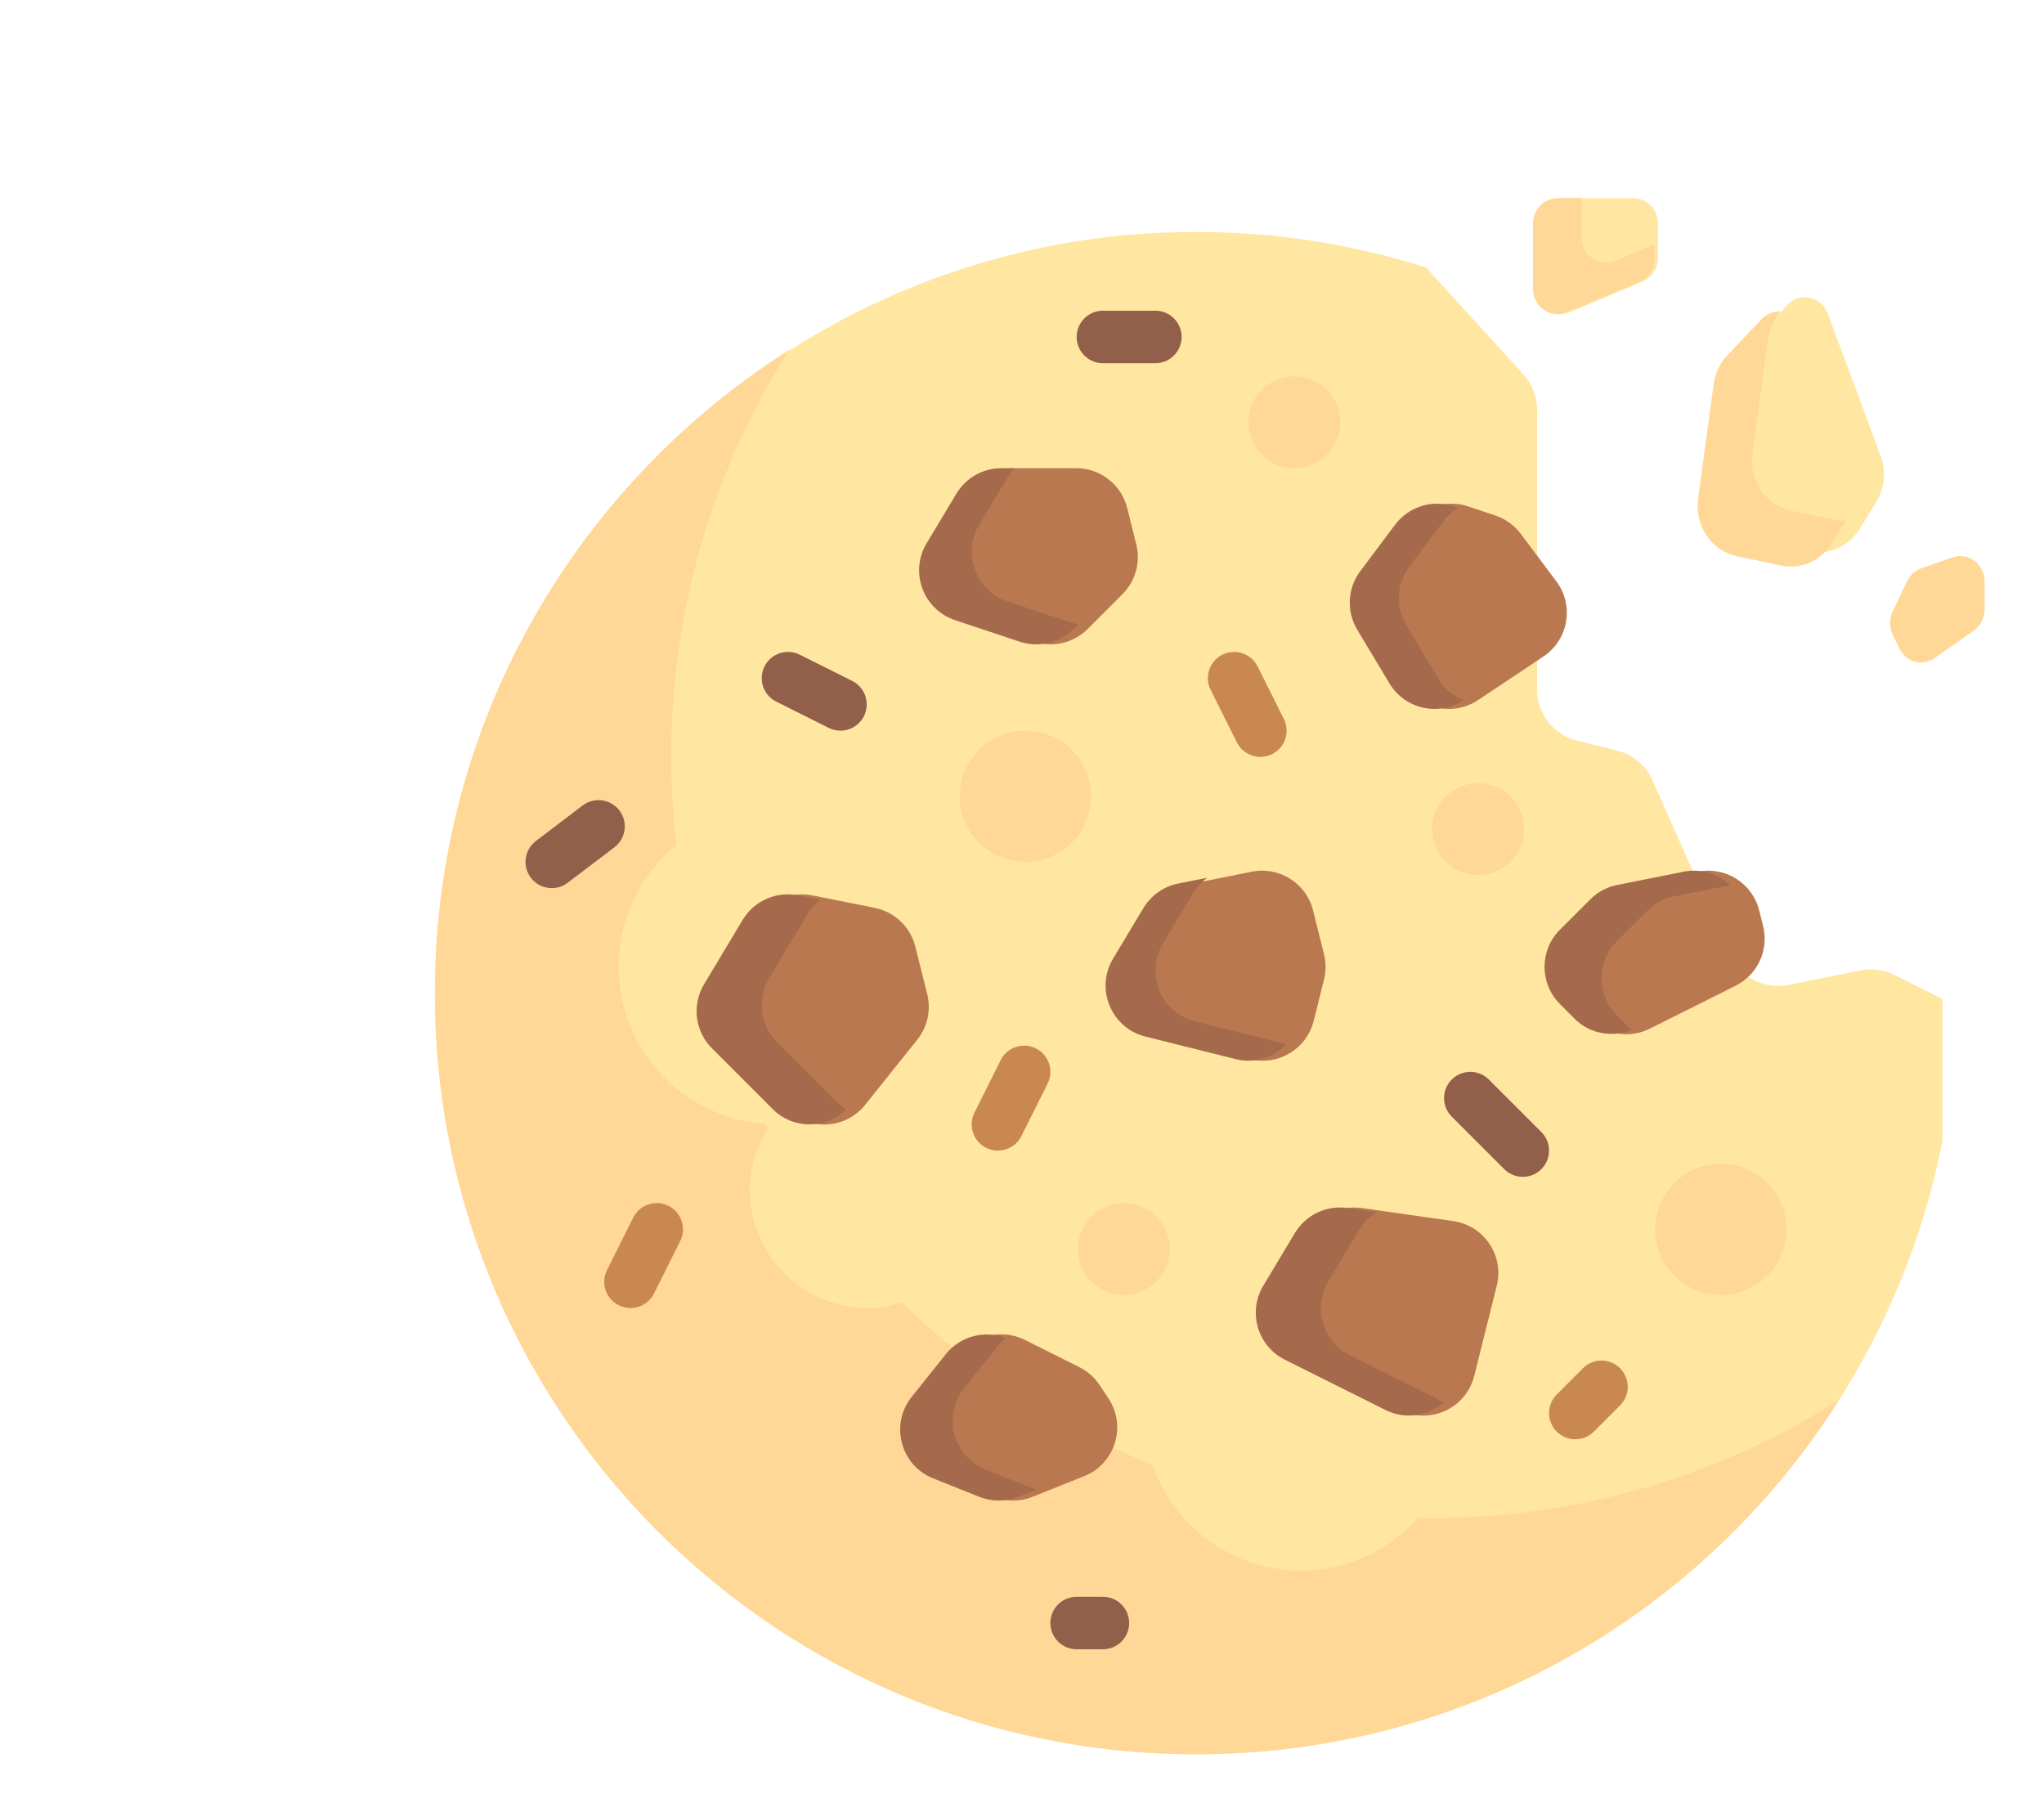 <svg width="141" height="125" viewBox="0 0 141 125" fill="none" xmlns="http://www.w3.org/2000/svg">
<g id="Frame 1">
<g id="cookie">
<g id="cookies-svgrepo-com 1" clip-path="url(#clip0_3_65)">
<g id="Group 2">
<path id="Vector" d="M128.351 66.933L123.359 67.932C121.698 68.264 120.028 67.4 119.34 65.852L113.993 53.821C113.541 52.802 112.644 52.049 111.563 51.779L108.777 51.082C107.165 50.679 106.035 49.231 106.035 47.57V28.264C106.035 27.362 105.698 26.492 105.09 25.826L98.365 18.446C92.301 16.526 85.765 15.669 78.97 16.116C52.852 17.837 31.694 39.083 30.101 65.209C28.241 95.695 52.415 121 82.5 121C111.195 121 134.498 97.975 134.978 69.394L130.68 67.246C129.96 66.885 129.14 66.775 128.351 66.933Z" fill="#FFE6A1"/>
<g id="Group">
<path id="Vector_2" d="M98.793 104.707C98.474 104.707 98.16 104.689 97.843 104.683C95.854 106.914 92.966 108.328 89.741 108.328C84.992 108.328 80.965 105.274 79.489 101.027C72.992 98.456 67.132 94.631 62.208 89.843C61.462 90.067 60.689 90.224 59.87 90.224C55.371 90.224 51.724 86.577 51.724 82.078C51.724 80.506 52.19 79.052 52.961 77.808C52.905 77.709 52.847 77.613 52.792 77.514C47.141 77.131 42.672 72.438 42.672 66.69C42.672 63.302 44.224 60.278 46.654 58.286C46.424 56.29 46.293 54.265 46.293 52.207C46.293 41.881 49.286 32.261 54.434 24.141C39.753 33.449 30 49.831 30 68.5C30 97.495 53.505 121 82.5 121C101.17 121 117.551 111.247 126.859 96.566C118.74 101.714 109.119 104.707 98.793 104.707Z" fill="#FFD796"/>
<path id="Vector_3" d="M70.733 59.448C73.232 59.448 75.259 57.422 75.259 54.922C75.259 52.423 73.232 50.397 70.733 50.397C68.233 50.397 66.207 52.423 66.207 54.922C66.207 57.422 68.233 59.448 70.733 59.448Z" fill="#FFD796"/>
<path id="Vector_4" d="M118.707 89.319C121.207 89.319 123.233 87.293 123.233 84.793C123.233 82.294 121.207 80.267 118.707 80.267C116.207 80.267 114.181 82.294 114.181 84.793C114.181 87.293 116.207 89.319 118.707 89.319Z" fill="#FFD796"/>
<path id="Vector_5" d="M77.522 89.319C79.271 89.319 80.69 87.901 80.69 86.151C80.69 84.401 79.271 82.983 77.522 82.983C75.772 82.983 74.353 84.401 74.353 86.151C74.353 87.901 75.772 89.319 77.522 89.319Z" fill="#FFD796"/>
<path id="Vector_6" d="M101.961 60.353C103.711 60.353 105.129 58.935 105.129 57.185C105.129 55.436 103.711 54.017 101.961 54.017C100.212 54.017 98.793 55.436 98.793 57.185C98.793 58.935 100.212 60.353 101.961 60.353Z" fill="#FFD796"/>
<path id="Vector_7" d="M89.289 32.293C91.039 32.293 92.457 30.875 92.457 29.125C92.457 27.375 91.039 25.957 89.289 25.957C87.539 25.957 86.121 27.375 86.121 29.125C86.121 30.875 87.539 32.293 89.289 32.293Z" fill="#FFD796"/>
</g>
<g id="Group_2">
<path id="Vector_8" d="M79.866 62.632L77.773 66.12C76.522 68.205 77.641 70.906 79.999 71.496L86.229 73.053C88.169 73.538 90.135 72.359 90.62 70.418L91.332 67.568C91.476 66.991 91.476 66.388 91.332 65.812L90.579 62.797C90.11 60.922 88.251 59.746 86.356 60.125L82.26 60.944C81.26 61.145 80.391 61.757 79.866 62.632Z" fill="#B97850"/>
<path id="Vector_9" d="M90.315 85.044L88.132 88.682C87.047 90.491 87.731 92.84 89.618 93.783L96.566 97.258C98.638 98.294 101.136 97.144 101.698 94.897L102.414 92.034L103.25 88.688C103.771 86.605 102.375 84.529 100.25 84.225L93.931 83.323C92.49 83.117 91.064 83.795 90.315 85.044Z" fill="#B97850"/>
<path id="Vector_10" d="M52.222 63.447L49.558 67.886C48.703 69.311 48.928 71.135 50.103 72.309L54.295 76.502C55.821 78.028 58.334 77.889 59.682 76.204L63.276 71.711C63.982 70.829 64.236 69.667 63.962 68.571L63.142 65.292C62.803 63.934 61.712 62.894 60.34 62.62L56.037 61.759C54.536 61.459 53.009 62.135 52.222 63.447Z" fill="#B97850"/>
<path id="Vector_11" d="M66.963 34.051L64.909 37.474C63.717 39.461 64.671 42.04 66.868 42.772L71.326 44.258C72.627 44.692 74.061 44.353 75.031 43.383L77.43 40.984C78.329 40.085 78.691 38.78 78.382 37.546L77.755 35.036C77.352 33.424 75.903 32.293 74.242 32.293H70.067C68.796 32.293 67.617 32.961 66.963 34.051Z" fill="#B97850"/>
<path id="Vector_12" d="M110.69 62.034L108.595 64.13C107.181 65.543 107.181 67.836 108.595 69.25L109.62 70.276C110.722 71.378 112.406 71.651 113.8 70.954L119.73 67.989C121.248 67.23 122.035 65.519 121.623 63.872L121.355 62.798C120.886 60.923 119.027 59.747 117.132 60.126L112.541 61.044C111.84 61.184 111.196 61.529 110.69 62.034Z" fill="#B97850"/>
<path id="Vector_13" d="M97.228 36.191L94.823 39.398C93.94 40.575 93.858 42.171 94.615 43.433L96.84 47.141C97.903 48.913 100.233 49.437 101.953 48.291L106.471 45.279C108.2 44.126 108.606 41.757 107.359 40.094L104.903 36.819C104.461 36.23 103.85 35.789 103.151 35.557L101.269 34.929C99.79 34.436 98.162 34.944 97.228 36.191Z" fill="#B97850"/>
<path id="Vector_14" d="M66.244 93.394L63.88 96.349C62.362 98.246 63.107 101.07 65.363 101.972L68.538 103.243C69.402 103.588 70.365 103.588 71.228 103.243L74.792 101.817C76.927 100.963 77.736 98.36 76.46 96.447L75.848 95.529C75.498 95.004 75.018 94.581 74.454 94.299L70.691 92.417C69.164 91.653 67.311 92.061 66.244 93.394Z" fill="#B97850"/>
</g>
</g>
<g id="Group_3">
<path id="Vector_15" d="M57.799 76.072L53.606 71.879C52.432 70.705 52.207 68.881 53.062 67.457L55.726 63.017C55.953 62.638 56.253 62.331 56.585 62.067L55.048 61.76C53.548 61.459 52.02 62.135 51.233 63.447L48.569 67.887C47.715 69.311 47.939 71.135 49.114 72.31L53.306 76.502C54.721 77.916 56.972 77.882 58.368 76.53C58.168 76.398 57.975 76.249 57.799 76.072Z" fill="#A5694B"/>
<path id="Vector_16" d="M73.963 42.969L69.506 41.483C67.308 40.751 66.354 38.172 67.546 36.186L69.6 32.762C69.704 32.588 69.842 32.444 69.972 32.293H69.078C67.806 32.293 66.628 32.96 65.973 34.051L63.919 37.474C62.727 39.461 63.681 42.04 65.879 42.772L70.336 44.258C71.637 44.691 73.072 44.353 74.041 43.383L74.379 43.046C74.24 43.017 74.1 43.014 73.963 42.969Z" fill="#A5694B"/>
<path id="Vector_17" d="M88.675 72.012L82.446 70.454C80.087 69.865 78.968 67.164 80.219 65.079L82.312 61.591C82.561 61.176 82.892 60.825 83.274 60.544L81.272 60.944C80.271 61.145 79.402 61.757 78.877 62.632L76.784 66.121C75.533 68.205 76.652 70.906 79.011 71.496L85.24 73.053C86.552 73.381 87.865 72.936 88.734 72.021C88.714 72.016 88.695 72.017 88.675 72.012Z" fill="#A5694B"/>
<path id="Vector_18" d="M99.233 46.828L97.008 43.12C96.251 41.857 96.333 40.262 97.216 39.084L99.621 35.878C99.884 35.527 100.211 35.252 100.565 35.023L100.28 34.928C98.801 34.436 97.174 34.944 96.238 36.191L93.834 39.397C92.951 40.575 92.868 42.17 93.626 43.432L95.851 47.14C96.911 48.907 99.228 49.431 100.946 48.3C100.257 48.013 99.648 47.519 99.233 46.828Z" fill="#A5694B"/>
<path id="Vector_19" d="M111.537 70.034C110.123 68.62 110.123 66.328 111.537 64.914L113.633 62.818C114.138 62.313 114.782 61.968 115.483 61.828L119.348 61.055C118.521 60.269 117.34 59.886 116.143 60.125L111.552 61.044C110.851 61.184 110.207 61.528 109.702 62.034L107.606 64.129C106.192 65.543 106.192 67.836 107.606 69.25L108.631 70.275C109.665 71.309 111.203 71.58 112.541 71.039L111.537 70.034Z" fill="#A5694B"/>
<path id="Vector_20" d="M93.114 93.48C91.228 92.536 90.543 90.187 91.629 88.378L93.811 84.741C94.098 84.264 94.502 83.902 94.949 83.609L92.943 83.323C91.501 83.117 90.076 83.795 89.326 85.044L87.144 88.682C86.059 90.49 86.743 92.84 88.629 93.783L95.578 97.257C96.963 97.95 98.525 97.651 99.585 96.716L93.114 93.48Z" fill="#A5694B"/>
<path id="Vector_21" d="M71.17 102.637L67.995 101.367C65.739 100.465 64.995 97.641 66.512 95.743L68.876 92.788C69.026 92.601 69.195 92.436 69.373 92.286C67.916 91.728 66.247 92.154 65.256 93.393L62.891 96.349C61.374 98.246 62.118 101.07 64.374 101.972L67.55 103.242C68.413 103.588 69.376 103.588 70.239 103.242L71.506 102.736C71.394 102.703 71.279 102.681 71.17 102.637Z" fill="#A5694B"/>
</g>
<path id="Vector_22" d="M43.492 90.222C43.221 90.222 42.944 90.161 42.684 90.031C41.789 89.584 41.427 88.497 41.874 87.602L43.685 83.982C44.132 83.087 45.217 82.728 46.114 83.172C47.008 83.62 47.371 84.707 46.923 85.601L45.113 89.222C44.796 89.856 44.157 90.222 43.492 90.222Z" fill="#C98850"/>
<path id="Vector_23" d="M76.08 113.758H74.27C73.27 113.758 72.459 112.949 72.459 111.948C72.459 110.947 73.27 110.138 74.27 110.138H76.08C77.08 110.138 77.891 110.947 77.891 111.948C77.891 112.949 77.08 113.758 76.08 113.758Z" fill="#925F4A"/>
<path id="Vector_24" d="M68.837 79.362C68.566 79.362 68.289 79.3 68.029 79.171C67.135 78.724 66.772 77.636 67.22 76.742L69.03 73.121C69.477 72.229 70.561 71.868 71.459 72.312C72.353 72.759 72.716 73.846 72.269 74.741L70.458 78.361C70.141 78.996 69.502 79.362 68.837 79.362Z" fill="#C98850"/>
<g id="Group_4">
<path id="Vector_25" d="M57.975 50.397C57.704 50.397 57.427 50.335 57.167 50.206L53.547 48.395C52.652 47.948 52.289 46.861 52.737 45.966C53.183 45.074 54.269 44.711 55.166 45.157L58.787 46.967C59.681 47.414 60.044 48.501 59.596 49.396C59.279 50.031 58.64 50.397 57.975 50.397Z" fill="#925F4A"/>
<path id="Vector_26" d="M79.701 25.052H76.08C75.081 25.052 74.27 24.242 74.27 23.241C74.27 22.24 75.081 21.431 76.08 21.431H79.701C80.701 21.431 81.511 22.24 81.511 23.241C81.511 24.242 80.701 25.052 79.701 25.052Z" fill="#925F4A"/>
</g>
<path id="Vector_27" d="M86.944 52.207C86.279 52.207 85.64 51.841 85.323 51.206L83.513 47.586C83.065 46.691 83.428 45.604 84.322 45.157C85.219 44.711 86.305 45.074 86.751 45.966L88.562 49.587C89.009 50.481 88.647 51.569 87.752 52.016C87.492 52.145 87.216 52.207 86.944 52.207Z" fill="#C98850"/>
<g id="Group_5">
<path id="Vector_28" d="M37.262 61.072C37.018 60.952 36.797 60.774 36.621 60.543C36.016 59.746 36.172 58.611 36.969 58.006L40.193 55.558C40.989 54.953 42.124 55.11 42.73 55.906C43.335 56.702 43.179 57.838 42.382 58.443L39.158 60.89C38.593 61.319 37.858 61.365 37.262 61.072Z" fill="#925F4A"/>
<path id="Vector_29" d="M105.046 81.172C104.583 81.172 104.119 80.996 103.766 80.642L100.145 77.021C99.438 76.314 99.438 75.168 100.145 74.461C100.852 73.754 101.998 73.754 102.705 74.461L106.326 78.082C107.033 78.789 107.033 79.935 106.326 80.642C105.972 80.996 105.509 81.172 105.046 81.172Z" fill="#925F4A"/>
</g>
<path id="Vector_30" d="M108.666 99.276C108.203 99.276 107.74 99.099 107.387 98.746C106.679 98.038 106.679 96.893 107.387 96.186L109.197 94.375C109.904 93.668 111.05 93.668 111.757 94.375C112.464 95.082 112.464 96.228 111.757 96.935L109.947 98.746C109.593 99.099 109.13 99.276 108.666 99.276Z" fill="#C98850"/>
</g>
</g>
<g id="crumbs">
<g id="Group 1">
<g id="Group_6">
<path id="Vector_31" d="M105.974 15.44V19.9C105.974 21.151 107.174 22.006 108.277 21.542L113.315 19.42C113.952 19.152 114.371 18.502 114.371 17.779V15.44C114.371 14.463 113.619 13.672 112.691 13.672H107.653C106.726 13.672 105.974 14.463 105.974 15.44Z" fill="#FFE6A1"/>
<path id="Vector_32" d="M120.017 25.596L119.049 33.509C118.822 35.37 120.015 37.094 121.767 37.437L124.851 38.039C126.189 38.301 127.545 37.687 128.284 36.483L129.417 34.64C130.004 33.685 130.118 32.492 129.725 31.433L126.093 21.649C125.641 20.432 124.146 20.114 123.281 21.051L120.941 23.582C120.434 24.131 120.11 24.838 120.017 25.596Z" fill="#FFE6A1"/>
</g>
</g>
<path id="Vector_33" d="M111.412 18.006C110.309 18.47 109.109 17.615 109.109 16.364V13.672H107.429C106.502 13.672 105.75 14.463 105.75 15.44V19.9C105.75 21.151 106.95 22.006 108.053 21.542L113.091 19.42C113.729 19.152 114.147 18.502 114.147 17.779V16.854L111.412 18.006Z" fill="#FFD796"/>
<g id="Group_7">
<path id="Vector_34" d="M126.63 35.87L123.555 35.222C121.807 34.854 120.636 33.113 120.888 31.255L121.96 23.358C122.056 22.654 122.368 22.01 122.822 21.487C122.366 21.463 121.898 21.617 121.534 22L119.161 24.498C118.647 25.039 118.314 25.741 118.211 26.498L117.14 34.395C116.887 36.253 118.058 37.994 119.806 38.362L122.881 39.01C124.216 39.291 125.58 38.696 126.335 37.504L127.347 35.906C127.108 35.911 126.87 35.921 126.63 35.87Z" fill="#FFD796"/>
<path id="Vector_35" d="M131.553 40.089L130.561 42.179C130.325 42.677 130.325 43.263 130.561 43.76L131.014 44.715C131.466 45.666 132.607 45.985 133.447 45.395L136.155 43.495C136.622 43.167 136.902 42.615 136.902 42.024V40.119C136.902 38.913 135.779 38.06 134.692 38.442L132.524 39.203C132.102 39.351 131.753 39.67 131.553 40.089Z" fill="#FFD796"/>
</g>
</g>
</g>
<defs>
<clipPath id="clip0_3_65">
<rect width="105" height="105" fill="white" transform="translate(29 16)"/>
</clipPath>
</defs>
</svg>
